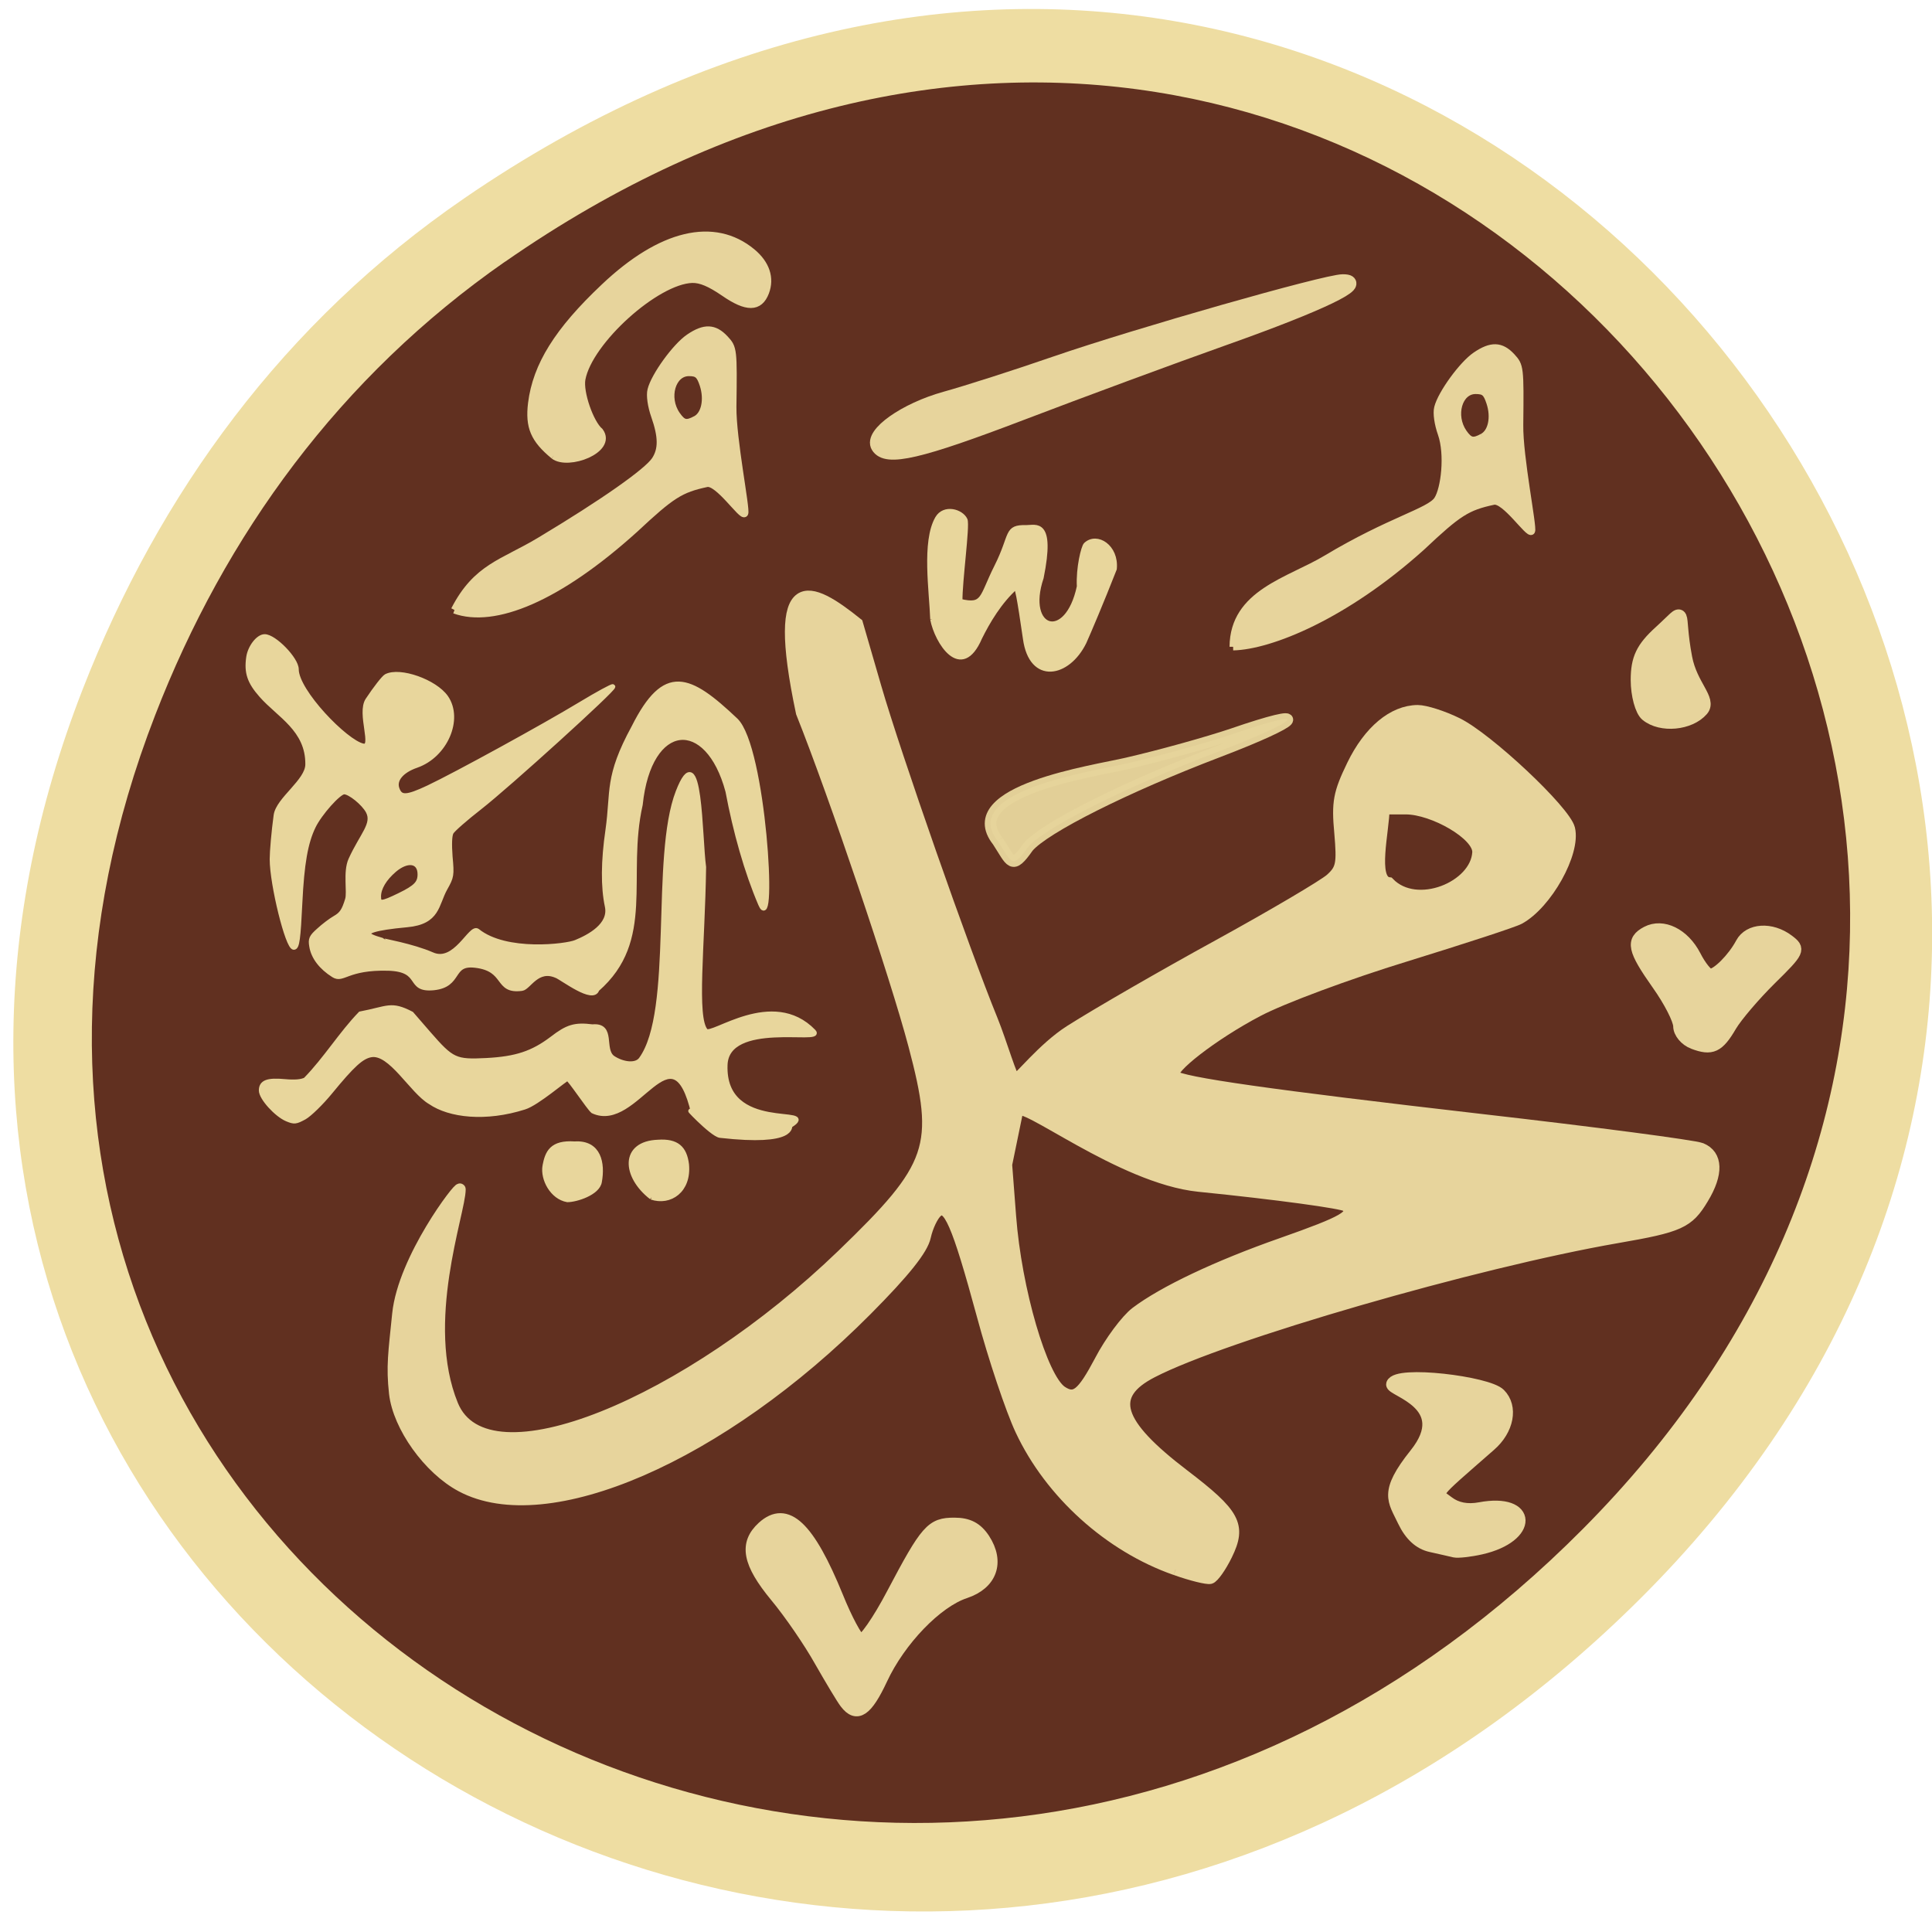 <svg xmlns="http://www.w3.org/2000/svg" xmlns:xlink="http://www.w3.org/1999/xlink" viewBox="0 0 48 48"><defs><g id="3" clip-path="url(#2)"><path d="m 389.03 8.01 c -8.708 -3.02 -16.542 -10.05 -20.438 -18.329 c -1.271 -2.689 -3.563 -9.475 -5.083 -15.1 c -3.313 -12.12 -4.5 -14.854 -6 -13.613 c -0.563 0.476 -1.271 1.945 -1.563 3.269 c -0.354 1.676 -2.729 4.634 -7.75 9.661 c -19.229 19.24 -42.23 29.19 -53.56 23.15 c -4.292 -2.276 -8.292 -7.841 -8.792 -12.206 c -0.396 -3.579 -0.104 -5.296 0.417 -10.427 c 0.75 -7.282 8.208 -16.943 8.208 -16.385 c 0 3 -5.438 17.523 -0.979 28.363 c 4.542 11.01 31.25 -0.31 51.48 -19.716 c 12.167 -11.668 13.06 -14.254 9.5 -27.598 c -2.417 -9.103 -10.458 -32.749 -14.854 -43.713 c -4.104 -19.281 1.146 -16.674 7.354 -11.709 l 2.438 8.358 c 2.583 8.875 11.646 34.652 15.396 43.775 c 1.229 3.02 2.604 7.841 3.042 7.841 c 0.438 0 3.688 -4.179 7.25 -6.434 c 3.563 -2.255 12.396 -7.323 19.646 -11.275 c 7.229 -3.951 13.875 -7.861 14.792 -8.668 c 1.458 -1.303 1.583 -2.01 1.229 -6.103 c -0.375 -4.01 -0.146 -5.193 1.646 -8.875 c 2.188 -4.489 5.375 -7.137 8.625 -7.158 c 1 0 3.354 0.745 5.208 1.655 c 4.04 1.965 14.25 11.502 14.833 13.861 c 0.771 3.124 -3 9.847 -6.625 11.813 c -0.708 0.393 -7.479 2.586 -15.02 4.903 c -7.604 2.317 -16.333 5.544 -19.521 7.22 c -5.938 3.103 -11.917 7.717 -11.1 8.544 c 0.854 0.89 12.938 2.586 40.542 5.751 c 15.1 1.717 28.23 3.434 29.15 3.807 c 2.125 0.869 2.208 3.289 0.229 6.537 c -1.938 3.227 -3.063 3.724 -11.375 5.151 c -18.688 3.227 -51.875 12.785 -61.4 17.688 c -5.917 3.02 -4.771 6.744 4.146 13.509 c 6.792 5.151 7.604 6.641 5.688 10.53 c -0.771 1.572 -1.75 2.938 -2.167 3.062 c -0.417 0.103 -2.479 -0.393 -4.583 -1.138 m -9.979 -27.432 c 1.333 -2.545 3.479 -5.4 4.729 -6.351 c 3.625 -2.731 10.75 -6.103 19.292 -9.08 c 8.333 -2.917 9.729 -3.724 8.542 -4.924 c -0.396 -0.393 -9.188 -1.593 -19.521 -2.627 c -10.333 -1.055 -23.583 -11.668 -23.958 -9.868 l -1.458 7.05 l 0.521 6.765 c 0.729 9.682 4.146 21.308 6.771 23.07 c 1.771 1.159 2.708 0.414 5.083 -4.03 m 49.938 -66.842 c 0.125 -2.358 -5.938 -5.751 -9.521 -5.751 h -2.917 c 0 2.814 -1.708 9.475 0.667 9.765 c 3.667 3.765 11.521 0.517 11.771 -4.01" transform="matrix(0.188 0 0 0.189 -43.932 37.481)" fill="#eedda2" stroke="#eedda2" stroke-width="1.509"/></g><g id="6" clip-path="url(#5)"><path d="m 131.85 110.56 c -5.25 -6.62 12.896 -9.206 17.08 -10.199 c 4.521 -1.034 10.75 -2.772 13.896 -3.827 c 10.688 -3.662 9.292 -1.945 -1.875 2.296 c -12.12 4.593 -22.958 9.992 -25.1 12.537 c -2.146 3.062 -2.188 1.945 -4 -0.807" transform="matrix(0.188 0 0 0.189 0 -0.002)" stroke-opacity="0.965" fill="#eedda2" stroke="#eedda2" fill-opacity="0.965" stroke-width="1.533"/></g><g id="9" clip-path="url(#8)"><path d="m 111.77 223.85 c -0.438 -0.559 -1.938 -3.062 -3.354 -5.524 c -1.396 -2.483 -4.02 -6.289 -5.854 -8.482 c -3.646 -4.386 -4.125 -6.889 -1.729 -9.06 c 3.104 -2.793 6.02 -0.062 9.792 9.144 c 1.208 2.979 2.604 5.565 3.083 5.71 c 0.479 0.166 2.396 -2.565 4.25 -6.082 c 4.5 -8.482 5.167 -9.227 8.167 -9.227 c 1.813 0 2.938 0.579 3.896 2.027 c 1.958 3 0.958 5.813 -2.479 6.951 c -3.792 1.241 -8.667 6.289 -11.06 11.399 c -1.958 4.179 -3.25 5.05 -4.708 3.145" transform="matrix(0.188 0 0 0.189 0 -0.002)" fill="#eedda2" stroke="#eedda2" stroke-width="1.636"/></g><g id="C" clip-path="url(#B)"><path d="m 425.89 5.606 c -0.458 -0.103 -1.854 -0.434 -3.104 -0.703 c -1.521 -0.331 -2.708 -1.427 -3.604 -3.289 c -1.292 -2.731 -2.521 -3.682 1.563 -8.772 c 5.292 -6.579 -3.333 -8.42 -3.063 -9.206 c 0.563 -1.696 12.604 -0.228 14.167 1.345 c 1.667 1.655 1.104 4.634 -1.271 6.682 c -7.917 6.91 -7.333 6.103 -5.521 7.51 c 1.083 0.828 2.521 1.117 4.188 0.807 c 6.875 -1.283 7 3.682 0.146 5.234 c -1.479 0.331 -3.063 0.497 -3.5 0.393" transform="matrix(0.188 0 0 0.189 -43.932 37.481)" fill="#eedda2" stroke="#eedda2" stroke-width="1.636"/></g><g id="F" clip-path="url(#E)"><path d="m 457.47 -61.22 c -1.021 -0.372 -1.854 -1.365 -1.854 -2.193 c 0 -0.848 -1.271 -3.331 -2.854 -5.544 c -3.229 -4.551 -3.479 -5.71 -1.438 -6.786 c 2.104 -1.096 4.854 0.248 6.333 3.103 c 0.708 1.386 1.625 2.503 2.02 2.503 c 0.938 0 3.083 -2.131 4.167 -4.158 c 1 -1.862 3.917 -2.048 6.146 -0.372 c 1.521 1.138 1.438 1.345 -2.333 5.03 c -2.146 2.11 -4.521 4.882 -5.271 6.144 c -1.625 2.772 -2.5 3.186 -4.917 2.276" transform="matrix(0.188 0 0 0.189 -43.932 37.481)" fill="#eedda2" stroke="#eedda2" stroke-width="1.636"/></g><g id="I" clip-path="url(#H)"><path d="m 451.33 -104.39 c -0.667 -0.538 -1.229 -2.586 -1.229 -4.531 c 0 -2.772 0.667 -4.158 3 -6.268 c 3.688 -3.331 2.063 -3.041 3.292 3.351 c 0.708 3.703 3.271 5.503 2.167 6.786 c -1.604 1.841 -5.354 2.193 -7.229 0.662" transform="matrix(0.188 0 0 0.189 -43.932 37.481)" fill="#eedda2" stroke="#eedda2" stroke-width="1.837"/></g><g id="L" clip-path="url(#K)"><path d="m 396.64 -113.29 c 0.042 -7.08 7.417 -8.648 12.333 -11.585 c 8.396 -5.01 13.646 -6.186 14.667 -7.737 c 0.938 -1.407 1.479 -5.958 0.521 -8.689 c -0.458 -1.283 -0.667 -2.71 -0.479 -3.413 c 0.458 -1.841 3.271 -5.689 5.02 -6.868 c 2.042 -1.386 3.354 -1.345 4.75 0.145 c 1.125 1.221 1.146 1.365 1.063 8.958 c -0.063 4.241 1.833 13.488 1.563 13.985 c -0.313 0.579 -3.521 -4.262 -5.02 -3.931 c -3.5 0.745 -4.646 1.469 -9.5 6.02 c -10.125 9.06 -20 13.01 -24.917 13.12 m 32.979 -27.577 c 1.188 -0.621 1.604 -2.607 0.958 -4.531 c -0.438 -1.324 -0.75 -1.593 -1.896 -1.593 c -2.229 0 -3.167 3.289 -1.604 5.544 c 0.813 1.159 1.292 1.262 2.542 0.579" transform="matrix(0.188 0 0 0.189 -43.932 37.481)" fill="#eedda2" stroke="#eedda2" stroke-width="0.942"/></g><g id="O" clip-path="url(#N)"><path d="m 306.87 -138.42 c -2.625 -2.152 -3.313 -3.786 -2.938 -6.868 c 0.625 -4.986 3.479 -9.537 9.583 -15.268 c 7.521 -7.096 14.542 -8.751 19.563 -4.613 c 1.854 1.531 2.479 3.413 1.771 5.275 c -0.813 2.11 -2.479 2.131 -5.479 0.062 c -1.854 -1.262 -3.083 -1.779 -4.208 -1.758 c -4.771 0.145 -13.646 8.11 -14.583 13.1 c -0.333 1.738 1.083 5.813 2.375 6.889 c 1.771 2.4 -4.188 4.634 -6.083 3.186" transform="matrix(0.188 0 0 0.189 -43.932 37.481)" fill="#eedda2" stroke="#eedda2" stroke-width="0.942"/></g><g id="R" clip-path="url(#Q)"><path d="m 293.74 -118.13 c 2.917 -5.648 6.354 -6.144 11.271 -9.08 c 8.396 -5.01 14.229 -9.08 15.25 -10.634 c 0.917 -1.407 0.896 -3.062 -0.063 -5.793 c -0.458 -1.283 -0.667 -2.71 -0.479 -3.413 c 0.458 -1.841 3.25 -5.689 5.02 -6.889 c 2.042 -1.386 3.354 -1.324 4.75 0.166 c 1.125 1.2 1.146 1.365 1.042 8.937 c -0.042 4.262 1.833 13.509 1.563 14.01 c -0.313 0.579 -3.5 -4.262 -5.02 -3.931 c -3.479 0.745 -4.625 1.469 -9.5 5.999 c -10.1 9.08 -18.563 12.537 -23.833 10.634 m 31.917 -25.07 c 1.167 -0.621 1.583 -2.607 0.958 -4.531 c -0.438 -1.324 -0.771 -1.614 -1.896 -1.614 c -2.229 0 -3.188 3.31 -1.604 5.565 c 0.813 1.159 1.271 1.262 2.542 0.579" transform="matrix(0.188 0 0 0.189 -43.932 37.481)" fill="#eedda2" stroke="#eedda2" stroke-width="0.942"/></g><g id="U" clip-path="url(#T)"><path d="m 349.72 -139.64 c -0.979 -1.593 3.583 -4.8 8.896 -6.268 c 2.854 -0.786 9.417 -2.876 14.583 -4.655 c 10.75 -3.682 35.708 -10.758 37.938 -10.758 c 3.271 0 -2.938 2.979 -15.542 7.427 c -7.146 2.524 -19.229 6.972 -26.854 9.868 c -13.563 5.151 -17.917 6.165 -19.02 4.386" transform="matrix(0.188 0 0 0.189 -43.932 37.481)" fill="#eedda2" stroke="#eedda2" stroke-width="1.88"/></g><clipPath id="B"><path d="M 0,0 H48 V48 H0 z"/></clipPath><clipPath id="8"><path d="M 0,0 H48 V48 H0 z"/></clipPath><clipPath id="H"><path d="M 0,0 H48 V48 H0 z"/></clipPath><clipPath id="N"><path d="M 0,0 H48 V48 H0 z"/></clipPath><clipPath id="Q"><path d="M 0,0 H48 V48 H0 z"/></clipPath><clipPath id="K"><path d="M 0,0 H48 V48 H0 z"/></clipPath><clipPath id="E"><path d="M 0,0 H48 V48 H0 z"/></clipPath><clipPath id="5"><path d="M 0,0 H48 V48 H0 z"/></clipPath><clipPath id="T"><path d="M 0,0 H48 V48 H0 z"/></clipPath><clipPath id="2"><path d="M 0,0 H48 V48 H0 z"/></clipPath><filter id="0" filterUnits="objectBoundingBox" x="0" y="0" width="48" height="48"><feColorMatrix type="matrix" in="SourceGraphic" values="0 0 0 0 1 0 0 0 0 1 0 0 0 0 1 0 0 0 1 0"/></filter><mask id="1"><g filter="url(#0)"><path fill-opacity="0.949" d="M 0,0 H48 V48 H0 z"/></g></mask><mask id="P"><g filter="url(#0)"><path fill-opacity="0.949" d="M 0,0 H48 V48 H0 z"/></g></mask><mask id="M"><g filter="url(#0)"><path fill-opacity="0.949" d="M 0,0 H48 V48 H0 z"/></g></mask><mask id="S"><g filter="url(#0)"><path fill-opacity="0.949" d="M 0,0 H48 V48 H0 z"/></g></mask><mask id="A"><g filter="url(#0)"><path fill-opacity="0.949" d="M 0,0 H48 V48 H0 z"/></g></mask><mask id="D"><g filter="url(#0)"><path fill-opacity="0.949" d="M 0,0 H48 V48 H0 z"/></g></mask><mask id="7"><g filter="url(#0)"><path fill-opacity="0.949" d="M 0,0 H48 V48 H0 z"/></g></mask><mask id="G"><g filter="url(#0)"><path fill-opacity="0.949" d="M 0,0 H48 V48 H0 z"/></g></mask><mask id="J"><g filter="url(#0)"><path fill-opacity="0.949" d="M 0,0 H48 V48 H0 z"/></g></mask><mask id="4"><g filter="url(#0)"><path fill-opacity="0.949" d="M 0,0 H48 V48 H0 z"/></g></mask></defs><path d="m 11.535 4.926 c 24.379 -16.715 49.09 14.988 29.22 34.789 c -18.719 18.656 -47.797 0.805 -38.707 -22.574 c 1.898 -4.879 5.01 -9.145 9.488 -12.215" fill="#eedda2"/><path d="m 12.547 6.504 c 22.344 -15.551 44.984 13.168 26.777 31.484 c -17.15 17.258 -43.801 1.258 -35.469 -20.22 c 1.734 -4.48 4.59 -8.41 8.691 -11.266" fill="#613020"/><use xlink:href="#3" mask="url(#1)"/><use xlink:href="#6" mask="url(#4)"/><use xlink:href="#9" mask="url(#7)"/><use xlink:href="#C" mask="url(#A)"/><use xlink:href="#F" mask="url(#D)"/><use xlink:href="#I" mask="url(#G)"/><use xlink:href="#L" mask="url(#J)"/><use xlink:href="#O" mask="url(#M)"/><use xlink:href="#R" mask="url(#P)"/><use xlink:href="#U" mask="url(#S)"/><g fill="#e8d69c" stroke="#e8d69c" transform="matrix(0.188 0 0 0.189 -43.932 37.481)"><path d="m 356.91 -116.89 c -0.125 -3.662 -1.146 -10.24 0.646 -13.302 c 0.917 -1.552 3.167 -0.91 3.688 0.207 c 0.333 0.724 -0.708 8.151 -0.667 10.696 c 3.188 0.745 2.75 -0.497 4.792 -4.531 c 2.146 -4.241 1.167 -5.234 3.958 -5.172 c 1.208 0.021 3.542 -1.055 1.979 6.62 c -2.333 6.91 3.375 8.689 4.979 1.159 c -0.125 -2.462 0.563 -5.193 0.875 -5.503 c 1.458 -1.386 4.104 0.269 3.813 3.186 c -1.771 4.489 -3.396 8.275 -4 9.62 c -2.146 4.386 -7.02 5.337 -7.813 -0.455 c -0.333 -2.338 -0.729 -4.82 -0.875 -5.524 l -0.292 -1.303 c -2.229 1.965 -3.792 4.655 -4.813 6.703 c -2.479 5.731 -5.708 0.517 -6.271 -2.4" stroke-width="0.594"/><path d="m 307.24 -70.05 c -2.563 -1.138 -3.688 1.552 -4.583 1.676 c -3.5 0.476 -1.896 -2.565 -6.208 -3.041 c -3.313 -0.372 -1.833 2.586 -5.458 2.958 c -3.583 0.352 -1.313 -2.42 -6 -2.565 c -5.479 -0.145 -5.958 1.696 -7.229 0.89 c -1.625 -1.014 -2.667 -2.358 -2.896 -3.786 c -0.167 -0.952 -0.042 -1.221 0.938 -2.089 c 0.604 -0.559 1.583 -1.303 2.167 -1.634 c 0.875 -0.497 1.188 -0.993 1.625 -2.42 c 0.313 -0.993 -0.292 -3.6 0.438 -5.234 c 1.5 -3.289 3.188 -4.696 2.292 -6.372 c -0.583 -1.076 -2.396 -2.545 -3.167 -2.545 c -0.708 0 -3.229 2.814 -4.063 4.531 c -1.042 2.131 -1.521 4.924 -1.771 10.01 c -0.229 4.738 -0.375 5.896 -0.813 5.896 c -0.813 0 -2.875 -8.296 -2.875 -11.585 c 0 -1.055 0.229 -3.641 0.521 -5.772 c 0.292 -2.11 4.188 -4.489 4.188 -6.703 c 0.042 -4.613 -3.813 -6.455 -6.125 -9.08 c -1.563 -1.758 -1.979 -2.979 -1.688 -4.986 c 0.188 -1.324 1.271 -2.731 2.125 -2.731 c 1.271 0 4.188 2.979 4.188 4.303 c 0 2.896 6.5 9.578 8.792 10.07 c 1.646 0.372 -0.542 -4.282 0.646 -6.04 c 1.021 -1.531 2.125 -2.938 2.438 -3.103 c 1.813 -0.931 6.438 0.703 7.896 2.772 c 1.979 2.855 -0.083 7.613 -3.896 8.937 c -2 0.683 -3 1.903 -2.563 3.082 c 0.438 1.221 1.229 1.2 4.146 -0.166 c 3.563 -1.676 15.188 -8.01 20.1 -10.965 c 2.271 -1.365 4.188 -2.4 4.271 -2.317 c 0.25 0.248 -13.875 12.992 -17.583 15.868 c -1.896 1.469 -3.583 2.938 -3.771 3.289 c -0.229 0.393 -0.271 1.531 -0.146 3.207 c 0.229 2.441 0.188 2.648 -0.667 4.158 c -1.188 2.11 -0.917 4.427 -5.04 4.8 c -9.06 0.828 -3.333 1.924 -3.25 2.048 c 0.042 0.062 3.938 0.724 6.563 1.862 c 3.083 1.365 5.104 -3.807 6 -3.103 c 3.771 3.02 11.792 2.01 13 1.49 c 1.729 -0.703 4.688 -2.234 4.146 -4.738 c -0.542 -2.524 -0.521 -5.937 0.083 -10.03 c 0.729 -5.131 -0.167 -6.93 3.438 -13.509 c 4.104 -8.11 7.271 -6.744 13.458 -0.91 c 3.708 3.517 5.188 28.632 3.292 24.18 c -1.854 -4.303 -3.333 -9.558 -4.333 -14.854 c -2.667 -9.951 -10.396 -9.413 -11.563 1.758 c -2.146 9.454 1.729 17.812 -5.729 24.288 c -0.479 1.634 -4.479 -1.427 -5.333 -1.8 m -20.792 -10.551 c 2.188 -1.055 2.729 -1.614 2.729 -2.772 c 0 -1.779 -1.625 -2.048 -3.375 -0.579 c -1.333 1.138 -2.083 2.379 -2.083 3.496 c 0 1.014 0.375 0.993 2.729 -0.145" stroke-width="0.63"/><path d="m 328.85 -49.05 c -1.104 -0.124 -5.188 -4.51 -3.5 -2.855 c -2.833 -12.08 -7.521 2.338 -13.313 -0.352 c -0.521 -0.414 -3.083 -4.282 -3.354 -4.282 c -0.271 0 -4.02 3.248 -5.688 3.765 c -5.146 1.634 -9.896 1.076 -12.438 -0.662 c -2.458 -1.407 -5.25 -6.703 -7.875 -6.206 c -1.229 0.228 -2.417 1.303 -5.333 4.841 c -1.208 1.469 -2.771 2.979 -3.438 3.351 c -1.146 0.621 -1.333 0.641 -2.292 0.248 c -1.396 -0.579 -3.417 -2.793 -3.417 -3.765 c 0 -1.076 0.833 -1.386 3.104 -1.179 c 1.333 0.124 2.229 0.041 2.75 -0.228 c 2.667 -2.71 4.729 -6.082 7.25 -8.668 c 3.688 -0.703 4.02 -1.407 6.75 0 l 2.271 2.607 c 3.083 3.517 3.521 3.724 7.625 3.517 c 3.958 -0.207 6.125 -0.931 8.688 -2.855 c 2.042 -1.572 3.02 -1.862 5.333 -1.572 c 2.854 -0.269 1.167 3 2.688 4.096 c 1.271 0.848 3.083 1.117 3.75 0.166 c 4.583 -6.31 1.542 -26.584 4.875 -35.13 c 2.979 -7.655 2.854 5.979 3.396 9.889 c -0.146 10.323 -1.292 19.84 0.271 21.536 c 0.813 0.869 8.813 -5.524 14.25 0.083 c 1.417 1.448 -11.479 -1.676 -11.688 4.386 c -0.333 9.268 12.729 5.379 8.583 7.965 c -0.146 0 0.854 2.441 -9.25 1.303" stroke-width="0.626"/><g stroke-width="0.619"><path d="m 305.68 -45.04 c 0.333 -1.758 0.896 -3.124 3.938 -2.917 c 3.25 -0.207 3.729 2.607 3.292 4.986 c -0.229 1.469 -3.063 2.379 -4.25 2.379 c -2 -0.352 -3.271 -2.731 -2.979 -4.448"/><path d="m 319.78 -40.921 c -3.604 -2.772 -3.896 -7.096 0.875 -7.261 c 2.458 -0.166 3.5 0.786 3.771 2.938 c 0.333 3.455 -2.229 5.131 -4.646 4.324"/></g></g></svg>